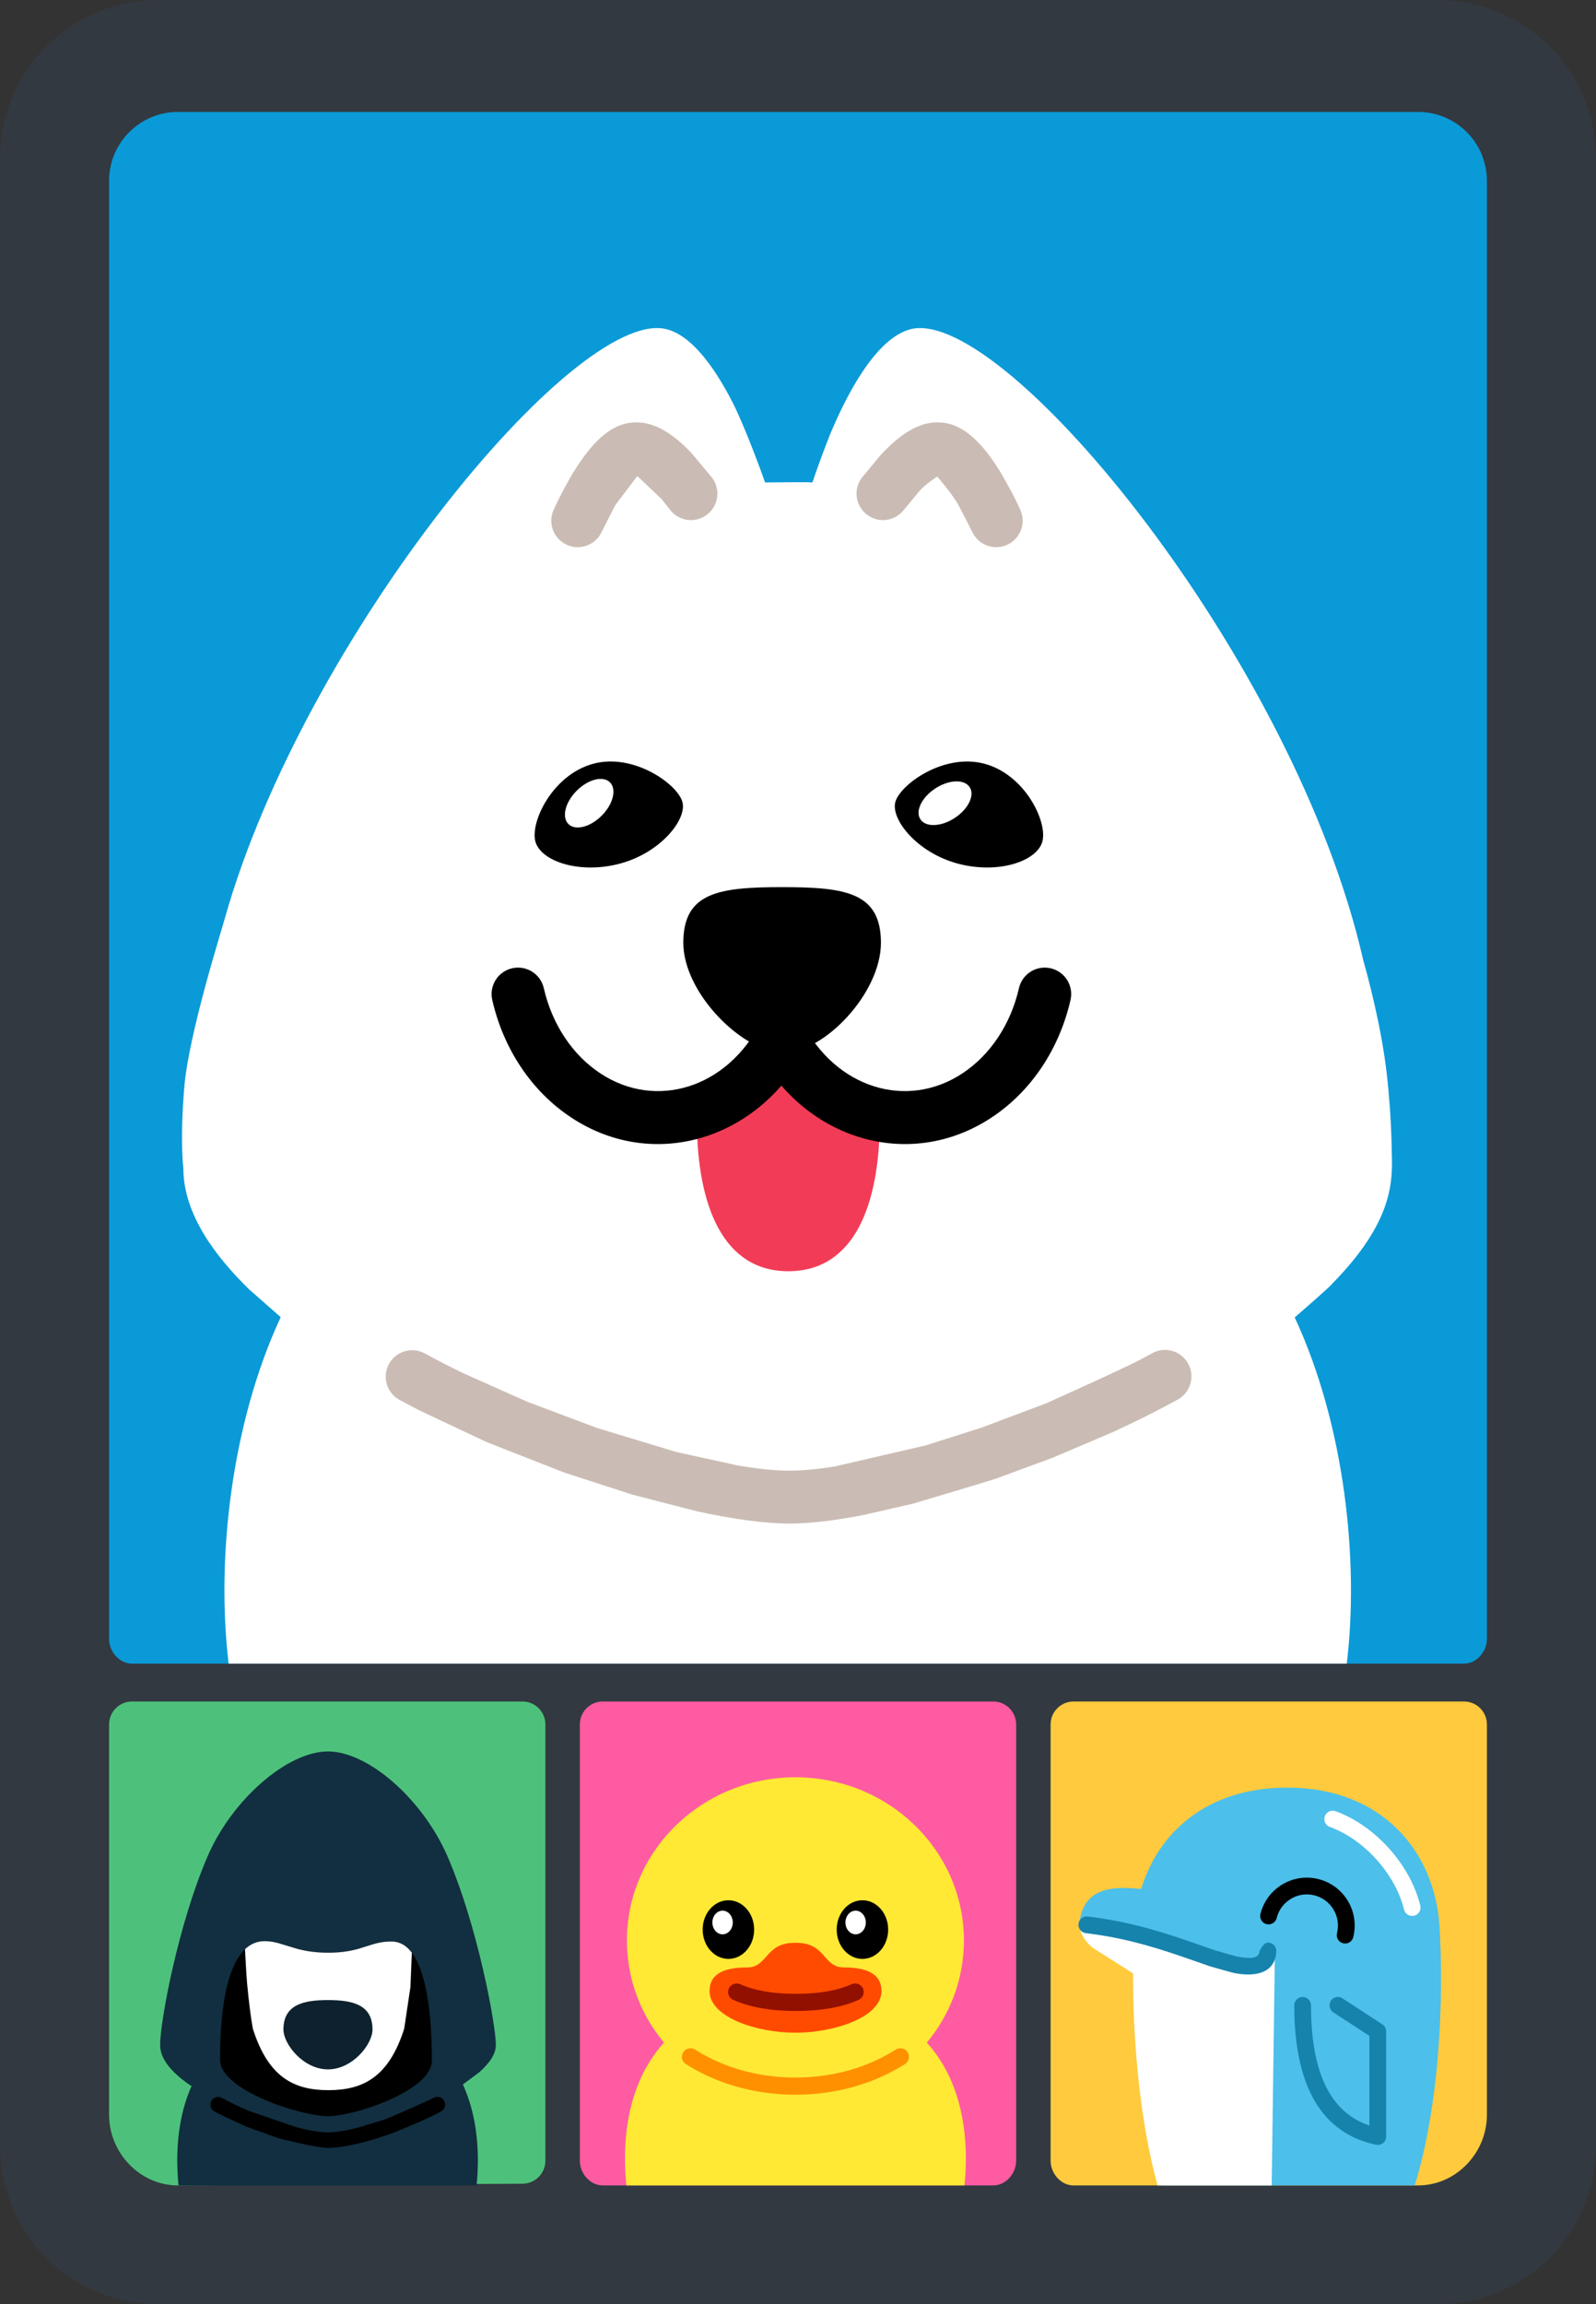 <?xml version="1.0" encoding="UTF-8"?>
<svg width="309px" height="446px" viewBox="0 0 309 446" version="1.1" xmlns="http://www.w3.org/2000/svg" xmlns:xlink="http://www.w3.org/1999/xlink">
    <rect x="0" y="0" width="309" height="446" fill="#333333" stroke="none"/>
    <title>record_video_p</title>
    <g id="record_video_p" stroke="none" stroke-width="1" fill="none" fill-rule="evenodd">
        <path d="M309,30.638 L309,415.362 C309,432.283 295.283,446 278.362,446 L30.638,446 C13.717,446 0,432.283 0,415.362 L0,30.638 C0,13.717 13.717,-7.58434185e-15 30.638,-7.58434185e-15 L278.362,-7.58434185e-15 C295.283,-7.58434185e-15 309,13.717 309,30.638 Z" id="Rectangle" fill="#323940"></path>
        <path d="M287.881,35 L287.881,317.222 C287.881,319.677 285.891,322 283.437,322 L25.563,322 C23.109,322 21.119,319.677 21.119,317.222 L21.119,35 C21.119,27.636 27.088,21.667 34.452,21.667 L274.548,21.667 C281.912,21.667 287.881,27.636 287.881,35 Z" id="Rectangle" fill="#0A9AD8"></path>
        <path d="M287.881,333.778 L287.881,409.333 C287.881,416.697 281.912,423 274.548,423 L207.851,423 C205.396,423 203.406,420.677 203.406,418.222 L203.406,333.778 C203.406,331.323 205.396,329.333 207.851,329.333 L283.437,329.333 C285.891,329.333 287.881,331.323 287.881,333.778 Z" id="Rectangle" fill="#FFCA3D"></path>
        <path d="M196.737,333.778 L196.737,418.222 C196.737,420.677 194.748,423 192.293,423 L116.707,423 C114.252,423 112.263,420.677 112.263,418.222 L112.263,333.778 C112.263,331.323 114.252,329.333 116.707,329.333 L192.293,329.333 C194.748,329.333 196.737,331.323 196.737,333.778 Z" id="Rectangle-Copy-5" fill="#FE5BA3"></path>
        <path d="M105.594,333.778 L105.594,418.222 C105.594,420.677 103.604,422.667 101.149,422.667 L34.452,423 C27.088,423 21.119,416.697 21.119,409.333 L21.119,333.778 C21.119,331.323 23.109,329.333 25.563,329.333 L101.149,329.333 C103.604,329.333 105.594,331.323 105.594,333.778 Z" id="Rectangle-Copy-6" fill="#4DC17B"></path>
        <path d="M154,344 C172.014,344 186.624,358.135 186.624,375.585 C186.624,383.073 183.935,389.958 179.441,395.359 C184.668,401.127 187,409.037 187,417.789 C187,419.217 186.906,421.627 186.718,423 L121.282,423 C121.094,421.627 121,419.217 121,417.789 C121,409.037 123.332,401.127 128.559,395.359 C124.065,389.958 121.376,383.073 121.376,375.585 C121.376,358.135 135.986,344 154,344 Z" id="Path" fill="#FFE934"></path>
        <path d="M132.275,397.217 C132.766,396.444 133.79,396.216 134.563,396.707 C136.29,397.805 138.118,398.74 140.058,399.513 C144.356,401.219 149.103,402.124 154,402.124 C158.897,402.124 163.644,401.219 167.936,399.516 C169.893,398.729 171.739,397.786 173.437,396.707 C174.21,396.216 175.234,396.444 175.725,397.217 C176.216,397.989 175.988,399.014 175.216,399.505 C173.343,400.694 171.316,401.73 169.165,402.594 C164.478,404.455 159.316,405.439 154,405.439 C148.684,405.439 143.522,404.455 138.833,402.593 C136.699,401.743 134.686,400.713 132.784,399.505 C132.012,399.014 131.784,397.989 132.275,397.217 Z" id="Path" fill="#FF9000" fill-rule="nonzero"></path>
        <ellipse id="Oval" fill="#000000" fill-rule="nonzero" cx="141.026" cy="373.479" rx="4.983" ry="5.676"></ellipse>
        <ellipse id="Oval-Copy-3" fill="#FFFFFF" cx="139.897" cy="372.106" rx="1.974" ry="2.289"></ellipse>
        <ellipse id="Oval-Copy-2" fill="#000000" fill-rule="nonzero" cx="166.974" cy="373.479" rx="4.983" ry="5.676"></ellipse>
        <path d="M154.188,376.042 C156.99,376.042 158.287,377.177 159.359,378.349 L159.491,378.496 L159.923,378.99 L160.055,379.137 L160.186,379.265 C160.976,380.125 161.822,380.803 163.326,380.803 C168.272,380.803 170.603,382.286 170.66,385.289 L170.66,385.38 L170.66,385.527 C170.472,390.489 161.559,393.363 154.338,393.437 L154.113,393.437 L154.019,393.437 L153.925,393.437 C146.667,393.437 137.566,390.544 137.378,385.527 L137.378,385.38 C137.378,382.304 139.728,380.803 144.711,380.803 C146.14,380.803 146.968,380.18 147.72,379.393 L147.851,379.265 L147.983,379.137 L148.115,378.99 L148.547,378.496 C148.566,378.477 148.585,378.441 148.603,378.423 L148.735,378.276 C149.788,377.141 151.085,376.042 153.831,376.042 C153.887,376.042 153.962,376.042 154.019,376.042 C154.056,376.042 154.132,376.042 154.188,376.042 Z" id="Path" fill="#FF4B00"></path>
        <path d="M164.888,384.05 C165.723,383.677 166.704,384.051 167.077,384.887 C167.451,385.723 167.076,386.703 166.241,387.077 C163.007,388.522 158.959,389.235 154.094,389.235 C149.229,389.235 145.181,388.522 141.947,387.077 C141.112,386.703 140.737,385.723 141.111,384.887 C141.484,384.051 142.465,383.677 143.3,384.05 C146.066,385.287 149.663,385.92 154.094,385.92 C158.525,385.92 162.122,385.287 164.888,384.05 Z" id="Path" fill="#921000" fill-rule="nonzero"></path>
        <ellipse id="Oval-Copy-4" fill="#FFFFFF" cx="165.658" cy="372.106" rx="1.974" ry="2.289"></ellipse>
        <path d="M263.934,185.849 C263.934,185.878 266.631,195.011 268.049,204.532 C269.391,213.537 269.457,222.96 269.457,222.905 C269.628,228.606 269.856,236.359 257.842,248.559 C257.956,248.502 257.102,249.414 250.668,255.001 C260.404,275.923 263.137,302.218 260.746,322 L44.268,322 C41.82,301.705 44.781,275.524 54.346,254.944 C54.289,254.887 48.254,249.585 48.311,249.642 C41.877,243.371 35.5,235.105 35.5,226.154 C35.5,226.128 34.809,220.916 35.677,210.45 C36.544,199.984 43.13,179.35 43.528,177.754 C58.844,123.538 111.227,59.687 128.878,63.678 C133.433,64.704 137.931,70.177 142.031,78.272 C144.536,83.403 147.554,91.727 148.123,93.38 C158.144,93.266 156.379,93.38 157.29,93.38 C159.283,87.508 160.649,84.315 160.592,84.372 C163.382,77.588 169.304,65.331 176.478,63.678 C194.698,59.573 250.782,127.927 263.934,185.849 Z" id="Path" fill="#FFFFFF"></path>
        <path d="M122.485,81.778 C126.441,81.457 130.164,83.759 133.945,87.769 C136.482,90.801 137.785,92.362 137.853,92.451 C139.562,94.703 139.122,97.915 136.87,99.624 C134.618,101.334 131.406,100.894 129.697,98.642 C128.675,97.336 128.141,96.656 128.096,96.601 L123.499,92.24 L123.371,92.167 L119.206,97.665 C118.947,98.097 118.047,99.851 116.507,102.926 C115.327,105.496 112.288,106.624 109.718,105.444 C107.148,104.265 106.021,101.226 107.2,98.656 L108.221,96.499 C108.663,95.594 109.39,94.241 110.4,92.44 C114.183,86.001 117.972,82.108 122.485,81.778 Z" id="Path" fill="#CABCB4" fill-rule="nonzero"></path>
        <path d="M223.094,261.915 C225.573,260.554 228.685,261.46 230.046,263.939 C231.407,266.418 230.501,269.53 228.022,270.891 C224.009,273.094 219.774,275.206 215.423,277.201 C207.866,280.425 203.994,282.074 203.808,282.148 L192.923,286.16 C191.814,286.54 186.442,288.164 176.805,291.032 C176.634,291.076 173.449,291.806 167.251,293.22 C161.685,294.307 156.764,294.896 152.849,294.896 C148.102,294.896 141.877,294.038 134.816,292.485 L122.472,289.306 C122.293,289.254 117.886,287.825 109.249,285.021 C99.538,281.22 94.498,279.24 94.128,279.081 L81.186,272.988 C79.129,271.907 77.849,271.229 77.346,270.954 C74.863,269.6 73.949,266.49 75.303,264.008 C76.657,261.526 79.767,260.611 82.25,261.966 C84.628,263.263 87.092,264.528 89.615,265.754 L102.072,271.313 C102.336,271.421 115.312,276.293 115.575,276.383 L130.779,280.994 C131.1,281.078 135.121,281.963 142.841,283.649 C146.701,284.306 150.097,284.657 152.849,284.657 C155.299,284.657 158.263,284.375 161.61,283.844 C173.171,281.175 179.035,279.816 179.2,279.768 L189.934,276.362 L202.579,271.604 C212.566,267.113 218.686,264.27 220.941,263.076 L222.382,262.304 C222.62,262.175 222.858,262.045 223.094,261.915 Z" id="Path" fill="#CABCB4" fill-rule="nonzero"></path>
        <path d="M149.262,203.579 C153.475,209.508 161.219,213.669 170.329,214.182 L170.329,216.748 C170.329,232.938 165.546,246.051 152.621,246.051 C139.867,246.051 135.027,233.167 134.913,217.204 C134.913,214.924 134.913,213.536 134.913,213.042 C141.063,211.389 146.13,208.025 149.262,203.579 Z" id="Path" fill="#F23C57"></path>
        <path d="M99.156,187.414 C101.912,186.784 104.657,188.509 105.286,191.265 C106.871,198.208 110.789,204.154 116.217,207.747 C127.006,214.888 140.845,210.599 147.311,197.794 C148.585,195.27 151.664,194.257 154.188,195.531 C156.712,196.805 157.725,199.885 156.451,202.409 C147.308,220.517 126.637,226.923 110.565,216.285 C102.869,211.192 97.457,202.976 95.304,193.544 C94.675,190.788 96.399,188.043 99.156,187.414 Z" id="Path" fill="#000000" fill-rule="nonzero"></path>
        <path d="M197.279,191.265 C197.909,188.509 200.654,186.784 203.41,187.414 C206.167,188.043 207.891,190.788 207.262,193.544 C205.109,202.976 199.697,211.192 192.001,216.285 C175.929,226.923 155.258,220.517 146.115,202.409 C144.84,199.885 145.854,196.805 148.378,195.531 C150.902,194.257 153.981,195.27 155.255,197.794 C161.721,210.599 175.56,214.888 186.349,207.747 C191.777,204.154 195.695,198.208 197.279,191.265 Z" id="Path-Copy" fill="#000000" fill-rule="nonzero"></path>
        <path d="M151.71,203.75 C159.567,203.75 170.556,192.234 170.556,182.485 C170.556,172.737 163.724,171.711 151.425,171.711 C139.127,171.711 132.294,172.737 132.294,182.485 C132.294,192.234 143.853,203.75 151.71,203.75 Z" id="Oval" fill="#000000" fill-rule="nonzero"></path>
        <path d="M114.871,147.824 C107.014,149.933 102.63,159.055 103.655,162.874 C104.679,166.694 112.195,169.259 120.053,167.15 C127.91,165.04 133.034,158.598 132.123,155.235 C131.212,151.814 122.729,145.714 114.871,147.824 Z" id="Oval-Copy-3" fill="#000000" fill-rule="nonzero"></path>
        <path d="M190.598,147.824 C198.456,149.933 202.84,159.055 201.815,162.874 C200.79,166.694 193.275,169.259 185.417,167.15 C177.56,165.04 172.435,158.598 173.346,155.235 C174.257,151.871 182.684,145.714 190.598,147.824 Z" id="Oval-Copy-4" fill="#000000" fill-rule="nonzero"></path>
        <path d="M170.439,88.139 C174.37,83.882 178.184,81.448 182.204,81.775 C186.662,82.101 190.389,85.84 194.072,92.005 C195.303,94.18 196.199,95.85 196.759,97.015 C197.214,97.982 197.471,98.529 197.529,98.656 C198.708,101.226 197.581,104.265 195.011,105.444 C192.441,106.624 189.402,105.496 188.223,102.926 L185.501,97.627 C184.251,95.499 181.615,92.384 181.446,92.241 C179.998,93.214 178.911,94.081 178.188,94.844 L175.033,98.642 C173.323,100.894 170.112,101.334 167.86,99.624 C165.607,97.915 165.167,94.703 166.877,92.451 L170.439,88.139 Z" id="Path-Copy-2" fill="#CABCB4" fill-rule="nonzero"></path>
        <path d="M116.488,157.88 C118.711,155.654 119.432,152.766 118.098,151.431 C116.764,150.095 113.88,150.817 111.657,153.043 C109.433,155.269 108.712,158.157 110.046,159.493 C111.38,160.829 114.264,160.107 116.488,157.88 Z" id="Oval-Copy-7" fill="#FFFFFF"></path>
        <path d="M184.824,158.334 C187.462,156.619 188.767,153.945 187.739,152.36 C186.712,150.776 183.741,150.881 181.103,152.596 C178.466,154.311 177.161,156.985 178.188,158.57 C179.216,160.154 182.187,160.048 184.824,158.334 Z" id="Oval-Copy-8" fill="#FFFFFF"></path>
        <path d="M249.181,346 C267.907,346 277.811,358.709 278.695,372.779 C279.553,386.448 278.794,407.146 273.907,423 L225.117,423 C222.704,410.517 219.868,394.351 219.914,381.872 C216.934,380.153 214.959,378.888 213.988,378.076 C210.429,375.099 208.836,372.743 209.098,371.395 C210.178,365.826 214.616,364.92 220.941,365.633 C224.252,354.682 233.707,346 249.181,346 Z" id="Path" fill="#4CBFEA" fill-rule="nonzero"></path>
        <path d="M209.048,373.054 C213.206,373.082 238.133,380.458 238.614,380.543 C242.529,381.235 245.253,380.452 246.785,378.195 L246.807,379.608 C246.415,408.47 246.216,422.934 246.212,423 L224.117,423 C220.626,410.45 219.323,394.423 219.369,381.945 L219.053,381.76 C214.024,378.575 211.494,376.968 211.462,376.939 L211.319,376.811 C210.098,375.696 209.252,374.475 209.048,373.054 Z" id="Path" fill="#FFFFFF" fill-rule="nonzero"></path>
        <path d="M255.258,363.704 C260.221,364.944 263.24,369.978 262.003,374.948 C261.787,375.816 260.908,376.345 260.039,376.129 C259.17,375.913 258.641,375.033 258.858,374.165 C259.663,370.93 257.698,367.655 254.473,366.849 C251.248,366.044 247.981,368.01 247.177,371.244 C246.96,372.112 246.081,372.641 245.212,372.425 C244.344,372.209 243.815,371.33 244.031,370.461 C245.268,365.49 250.294,362.464 255.258,363.704 Z" id="Path" fill="#000000" fill-rule="nonzero"></path>
        <path d="M245.559,375.993 C246.453,376.034 247.145,376.791 247.105,377.685 C246.937,381.408 243.905,382.771 239.149,381.93 C238.775,381.864 237.168,381.424 234.328,380.611 L228.859,378.709 C222.046,376.357 216.662,374.954 210.22,374.163 C209.332,374.054 208.7,373.245 208.809,372.357 C208.918,371.468 209.727,370.837 210.615,370.946 C217.04,371.735 222.439,373.105 229.048,375.348 L235.213,377.488 C237.839,378.255 239.339,378.672 239.713,378.738 C242.709,379.268 243.745,378.859 243.859,377.654 C244.396,376.52 244.963,375.966 245.559,375.993 Z" id="Path" fill="#1683AC" fill-rule="nonzero"></path>
        <path d="M257.67,387.256 C258.131,386.551 259.047,386.322 259.779,386.706 L259.913,386.785 L267.64,391.827 C268.052,392.097 268.317,392.537 268.366,393.022 L268.374,393.185 L268.374,413.535 C268.374,414.565 267.427,415.333 266.42,415.121 C255.841,412.896 250.579,403.715 250.579,388.142 C250.579,387.247 251.305,386.521 252.2,386.521 C253.095,386.521 253.821,387.247 253.821,388.142 C253.821,401.175 257.56,408.773 264.996,411.37 L265.132,411.416 L265.132,394.061 L258.142,389.499 C257.436,389.039 257.208,388.122 257.591,387.391 L257.67,387.256 Z" id="Path-11" fill="#1683AC" fill-rule="nonzero"></path>
        <path d="M273.796,370.794 C272.927,371.008 272.049,370.477 271.835,369.608 C271.582,368.58 271.227,367.536 270.776,366.495 C269.78,364.199 268.334,361.959 266.511,359.93 C264.689,357.901 262.618,356.226 260.444,354.994 C259.459,354.435 258.461,353.973 257.468,353.613 C256.626,353.308 256.191,352.379 256.496,351.537 C256.8,350.696 257.73,350.26 258.572,350.565 C259.738,350.988 260.901,351.527 262.043,352.174 C264.524,353.58 266.868,355.477 268.923,357.764 C270.977,360.051 272.614,362.586 273.75,365.206 C274.273,366.411 274.685,367.626 274.983,368.833 C275.197,369.702 274.665,370.58 273.796,370.794 Z" id="Path" fill="#FFFFFF" fill-rule="nonzero"></path>
        <path d="M63.5,339 C71.365,339 81.894,348.353 86.64,359.307 C92.432,372.677 96,391.787 96,395.842 C96,397.557 94.768,399.363 92.756,401.124 L89.612,403.459 C91.6,407.772 92.518,412.789 92.518,418.143 C92.518,419.451 92.432,421.738 92.266,423 L34.568,423 C34.402,421.738 34.316,419.451 34.316,418.143 C34.316,412.921 35.19,408.019 37.078,403.778 L36.333,403.268 C33.116,400.992 31,398.448 31,395.842 C31,391.178 34.539,372.333 40.229,359.215 C44.97,348.284 55.635,339 63.5,339 Z" id="Path" fill="#112F40" fill-rule="nonzero"></path>
        <path d="M63.552,377.954 C66.267,377.954 68.085,377.579 69.593,377.141 L72.338,376.284 C73.395,375.984 74.499,375.771 75.929,375.794 C82.892,375.908 83.654,391.65 83.603,398.935 C83.564,404.561 68.806,409.592 63.5,409.592 C58.194,409.592 42.607,404.561 42.607,398.693 L42.619,396.968 C42.721,390.301 43.627,375.721 51.229,375.721 C52.185,375.721 53.03,375.872 53.872,376.096 L57.532,377.2 C59.087,377.615 60.969,377.954 63.552,377.954 Z" id="Mask" fill="#000000" fill-rule="nonzero"></path>
        <path d="M51.229,375.721 C52.185,375.721 53.03,375.872 53.872,376.096 L57.532,377.2 C59.087,377.615 60.969,377.954 63.552,377.954 C66.267,377.954 68.085,377.579 69.593,377.141 L72.338,376.284 C73.395,375.984 74.499,375.771 75.929,375.794 C77.489,375.82 78.738,376.63 79.736,377.953 L79.461,384.622 L78.258,392.656 C75.311,401.928 70.405,404.561 63.583,404.561 C56.76,404.561 51.897,401.928 48.95,392.656 C48.572,390.587 48.206,387.706 47.851,384.012 C47.687,382.296 47.437,377.355 47.436,377.28 C48.465,376.3 49.714,375.721 51.229,375.721 Z" id="Path" fill="#FFFFFF" fill-rule="nonzero"></path>
        <path d="M63.5,400.537 C68.262,400.537 72.122,395.675 72.122,392.824 C72.122,388.009 68.262,387.123 63.5,387.123 C58.738,387.123 54.878,388.009 54.878,392.824 C54.878,395.675 58.738,400.537 63.5,400.537 Z" id="Oval" fill="#0D222E" fill-rule="nonzero"></path>
        <path d="M83.957,406.044 C84.683,405.641 85.597,405.903 86,406.629 C86.403,407.354 86.141,408.269 85.416,408.672 C83.664,409.645 80.499,411.057 75.92,412.909 C75.487,413.064 74.525,413.385 73.033,413.872 C69.248,415.042 65.79,415.736 63.506,415.736 C62.11,415.736 58.926,415.116 53.953,413.875 C49.948,412.444 47.837,411.684 47.619,411.594 C44.428,410.14 42.393,409.17 41.512,408.685 C40.785,408.284 40.52,407.37 40.921,406.643 C41.321,405.916 42.236,405.652 42.963,406.052 C44.625,406.968 46.43,407.829 48.273,408.608 L57.301,411.706 C59.805,412.359 61.994,412.73 63.506,412.73 C65.017,412.73 67.198,412.359 69.692,411.705 L74.078,410.37 C76.203,409.64 83.544,406.273 83.957,406.044 Z" id="Path" fill="#000000" fill-rule="nonzero"></path>
    </g>
</svg>